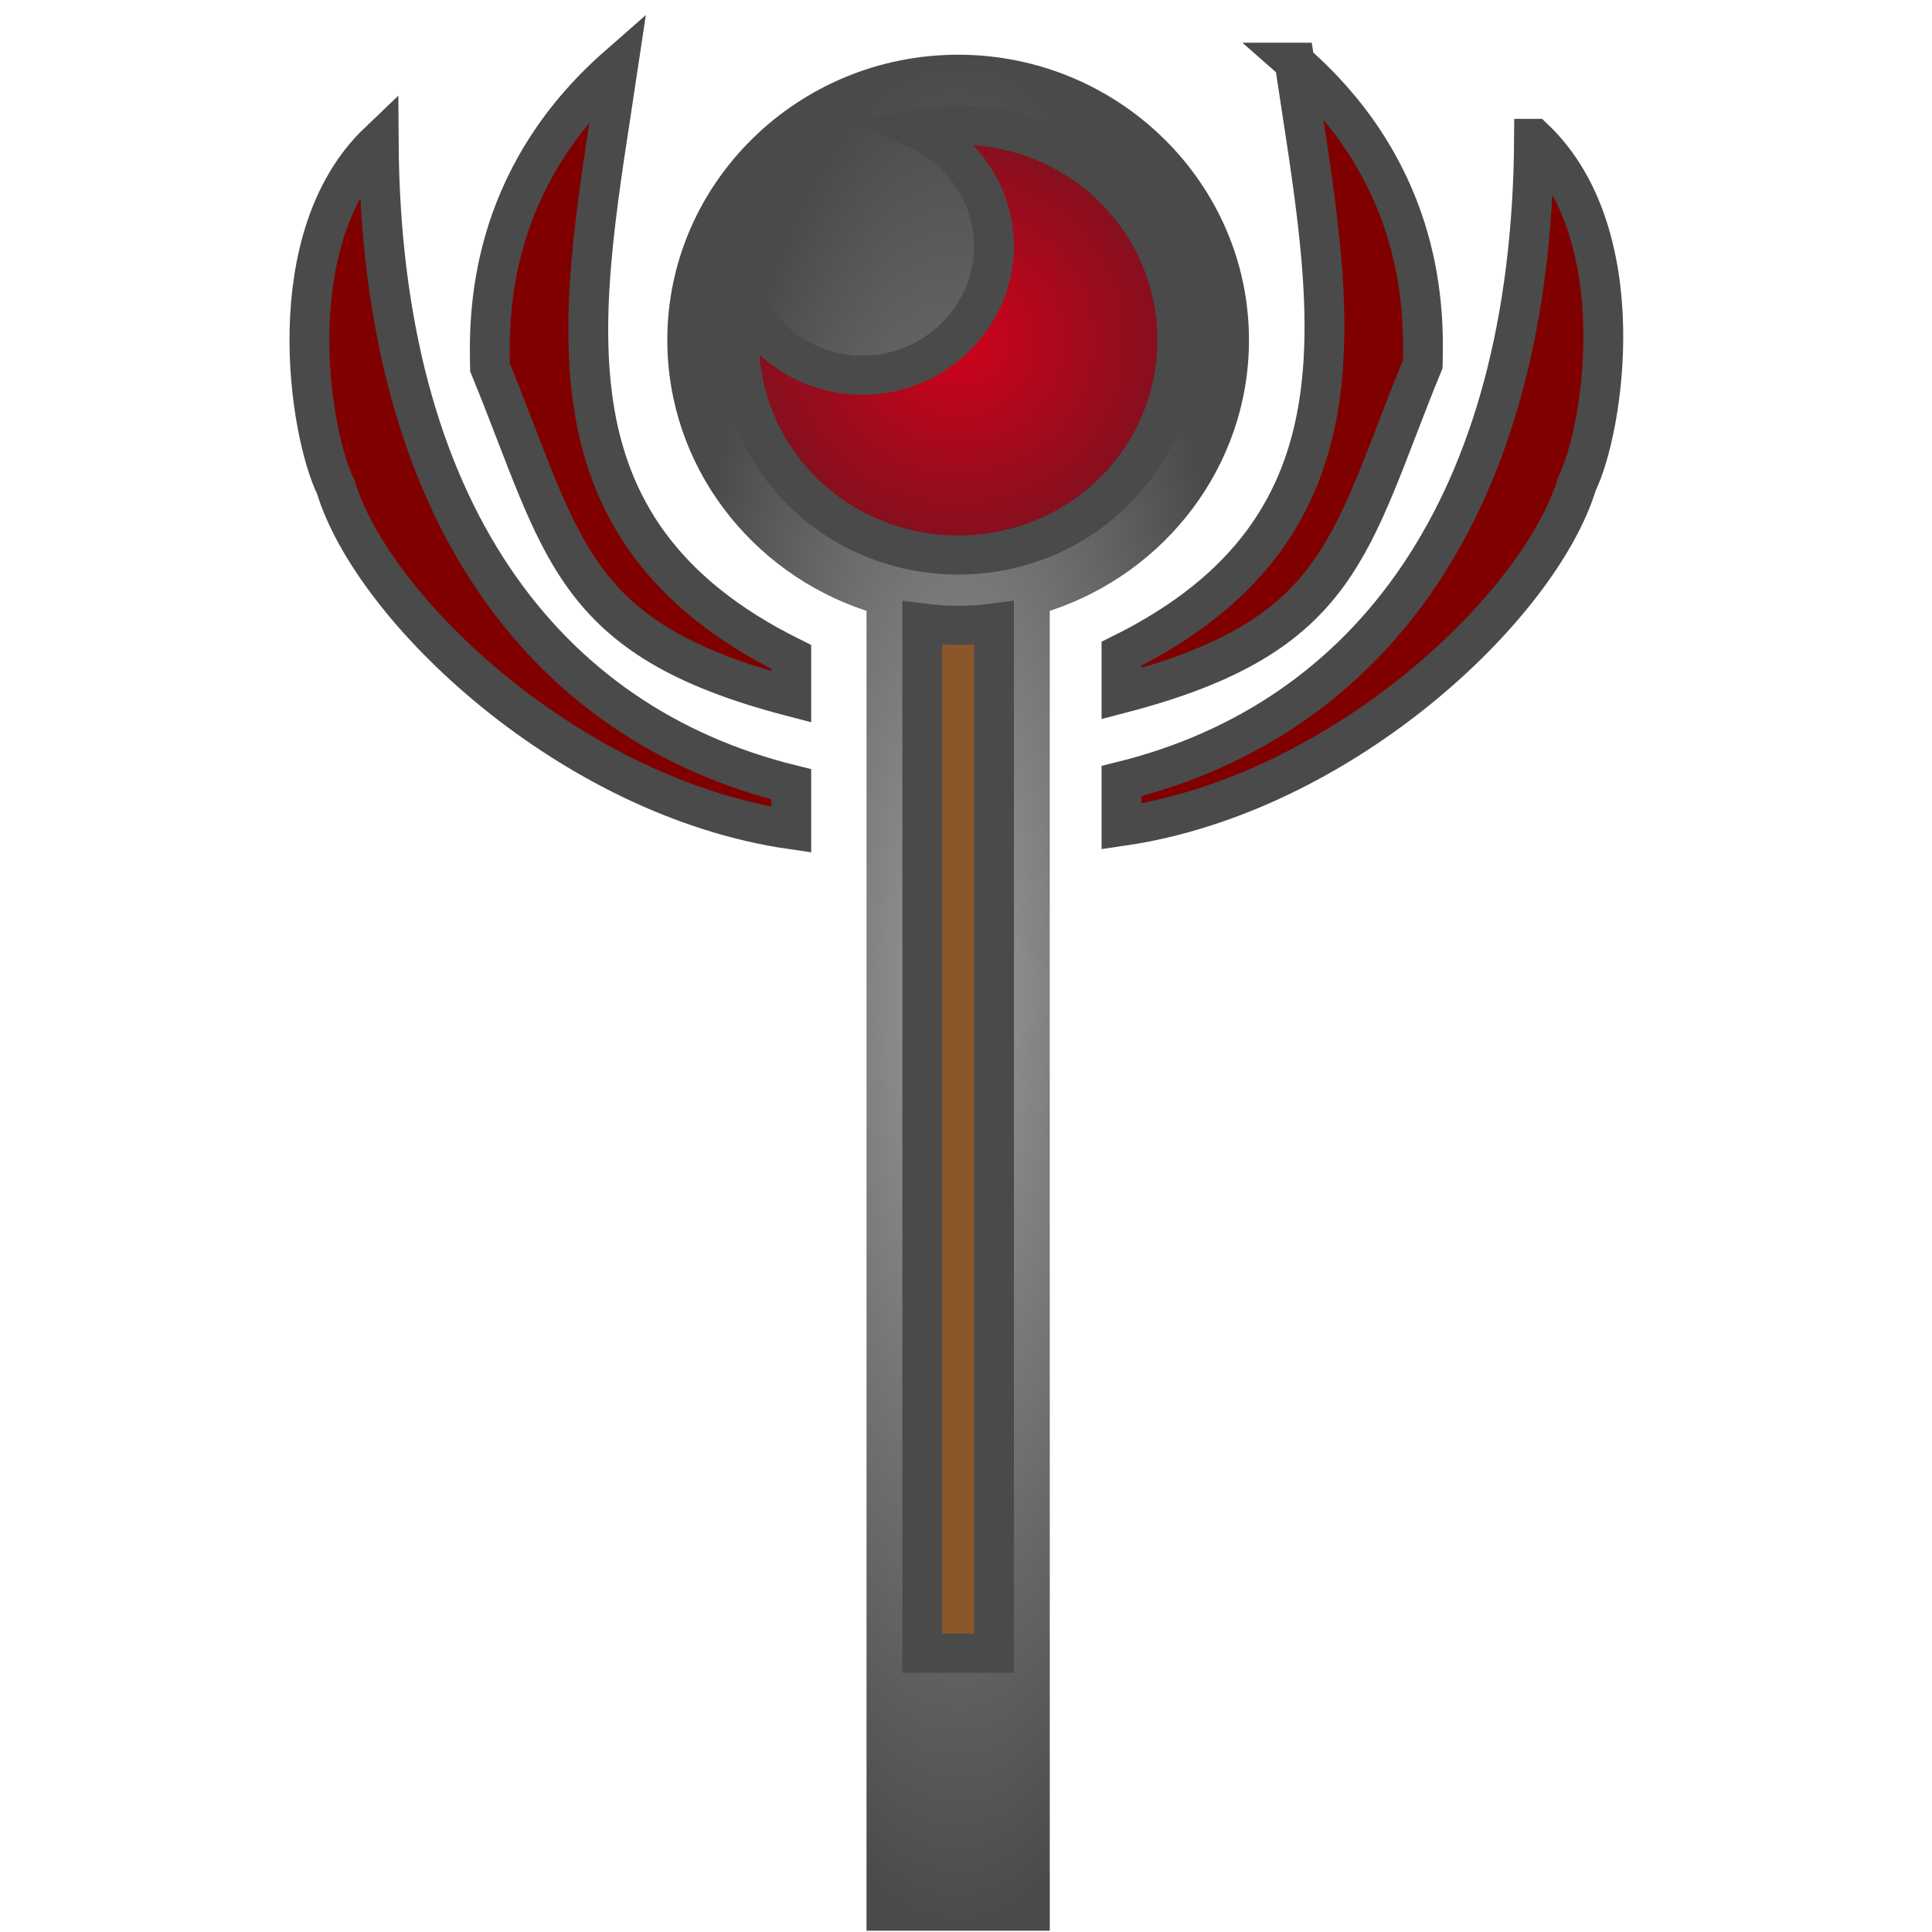 <?xml version="1.0" encoding="UTF-8" standalone="no"?>
<svg
   xmlns:dc="http://purl.org/dc/elements/1.1/"
   xmlns:cc="http://creativecommons.org/ns#"
   xmlns:rdf="http://www.w3.org/1999/02/22-rdf-syntax-ns#"
   xmlns:svg="http://www.w3.org/2000/svg"
   xmlns="http://www.w3.org/2000/svg"
   xmlns:sodipodi="http://sodipodi.sourceforge.net/DTD/sodipodi-0.dtd"
   xmlns:inkscape="http://www.inkscape.org/namespaces/inkscape"
   inkscape:export-ydpi="24"
   inkscape:export-xdpi="24"
   inkscape:export-filename="/home/plic/Téléchargements/sceptre-de-puissance-ogre-mage.png"
   inkscape:version="1.0 (6e3e5246a0, 2020-05-07)"
   sodipodi:docname="sceptre-de-puissance-ogre-mage.svg"
   id="svg40"
   version="1.1"
   style="height: 64px; width: 64px;"
   viewBox="0 0 512 512">
  <sodipodi:namedview
     inkscape:current-layer="svg40"
     inkscape:window-maximized="0"
     inkscape:window-y="27"
     inkscape:window-x="2056"
     inkscape:cy="115.26883"
     inkscape:cx="-250.84366"
     inkscape:zoom="0.42480469"
     showgrid="false"
     id="namedview42"
     inkscape:window-height="1010"
     inkscape:window-width="1584"
     inkscape:pageshadow="2"
     inkscape:pageopacity="0"
     guidetolerance="10"
     gridtolerance="10"
     objecttolerance="10"
     borderopacity="1"
     bordercolor="#666666"
     pagecolor="#ffffff" />
  <defs
     id="defs12">
    <radialGradient
       gradientUnits="userSpaceOnUse"
       r="132.363"
       fy="141.187"
       fx="464.178"
       cy="141.187"
       cx="464.178"
       gradientTransform="matrix(0.582,0,0,1.914,-16.368,-12.176)"
       id="gradient-2">
      <stop
         id="stop2"
         stop-opacity="1"
         stop-color="#9b9b9b"
         offset="0%" />
      <stop
         id="stop4"
         stop-opacity="1"
         stop-color="#4a4a4a"
         offset="100%" />
    </radialGradient>
    <radialGradient
       gradientTransform="matrix(1.056,0,0,1.056,-16.368,-12.176)"
       gradientUnits="userSpaceOnUse"
       r="60"
       fy="89"
       fx="256"
       cy="89"
       cx="256"
       id="gradient-3">
      <stop
         id="stop7"
         stop-opacity="1"
         stop-color="#d0021b"
         offset="0%" />
      <stop
         id="stop9"
         stop-opacity="1"
         stop-color="#78121f"
         offset="100%" />
    </radialGradient>
  </defs>
  <g
     transform="matrix(1,0,0,0.981,0,9.874)"
     id="g920">
    <path
       d="m 253.916,4.717 c -42.443,0 -77.073,34.62 -77.073,77.073 0,33.997 22.172,62.925 52.79,73.167 v 356.542 h 48.567 V 154.956 c 30.618,-10.241 52.79,-39.17 52.79,-73.167 0,-42.454 -34.63,-77.073 -77.073,-77.073 z"
       class=""
       fill="url(#gradient-2)"
       id="path14"
       style="fill:url(#gradient-2);stroke-width:1.056" />
    <path
       d="m 253.916,23.721 c 32.202,0 58.069,25.888 58.069,58.069 0,32.202 -25.867,58.069 -58.069,58.069 -32.202,0 -58.069,-25.867 -58.069,-58.069 0,-3.748 0.317,-7.412 1.056,-10.959 5.49,12.026 17.632,20.461 31.674,20.461 19.11,0 34.841,-15.71 34.841,-34.841 0,-14.01 -8.446,-26.173 -20.482,-31.695 3.59,-0.665 7.179,-1.035 10.98,-1.035 z"
       class=""
       fill="url(#gradient-3)"
       stroke="#4a4a4a"
       stroke-opacity="1"
       stroke-width="10.558"
       id="path16"
       style="fill:url(#gradient-3)" />
    <path
       d="M 343.072,6.752 C 352.696,72.426 366.252,131.695 297.203,166.537 v 10.769 c 58.808,-15.626 60.241,-40.226 79.832,-88.976 0.328,-13.875 0.688,-50.599 -33.964,-81.577 z"
       class=""
       fill="#7ed321"
       fill-opacity="1"
       stroke="#4a4a4a"
       stroke-opacity="1"
       stroke-width="10.558"
       id="path20"
       sodipodi:nodetypes="ccccc"
       style="fill:#800000" />
    <path
       d="M 406.538,27.327 C 405.935,126.861 362.663,184.473 297.203,200.943 v 12.247 c 58.491,-8.658 110.915,-59.513 120.721,-92.608 7.074,-14.676 15.237,-67.351 -11.386,-93.255 z"
       class=""
       fill="#8b572a"
       fill-opacity="1"
       stroke="#4a4a4a"
       stroke-opacity="1"
       stroke-width="10.558"
       id="path24"
       sodipodi:nodetypes="ccccc"
       style="fill:#800000" />
    <path
       d="m 244.414,158.229 c 3.167,0.422 6.335,0.633 9.502,0.633 3.167,0 6.335,-0.211 9.502,-0.633 v 278.307 h -19.004 z"
       class=""
       fill="#8b572a"
       fill-opacity="1"
       stroke="#4a4a4a"
       stroke-opacity="1"
       stroke-width="10.558"
       id="path26" />
    <path
       sodipodi:nodetypes="ccccc"
       id="path20-3"
       stroke-width="10.558"
       stroke-opacity="1"
       stroke="#4a4a4a"
       fill-opacity="1"
       fill="#7ed321"
       class=""
       d="M 163.825,7.629 C 154.201,73.302 140.645,132.572 209.694,167.413 v 10.769 C 150.886,162.556 149.453,137.956 129.862,89.206 129.533,75.331 129.174,38.607 163.825,7.629 Z"
       style="fill:#800000" />
    <path
       sodipodi:nodetypes="ccccc"
       id="path24-6"
       stroke-width="10.558"
       stroke-opacity="1"
       stroke="#4a4a4a"
       fill-opacity="1"
       fill="#8b572a"
       class=""
       d="M 100.359,28.203 C 100.962,127.737 144.234,185.349 209.694,201.82 v 12.247 C 151.203,205.41 98.779,154.554 88.973,121.459 81.899,106.783 73.736,54.108 100.359,28.203 Z"
       style="fill:#800000" />
  </g>
</svg>
